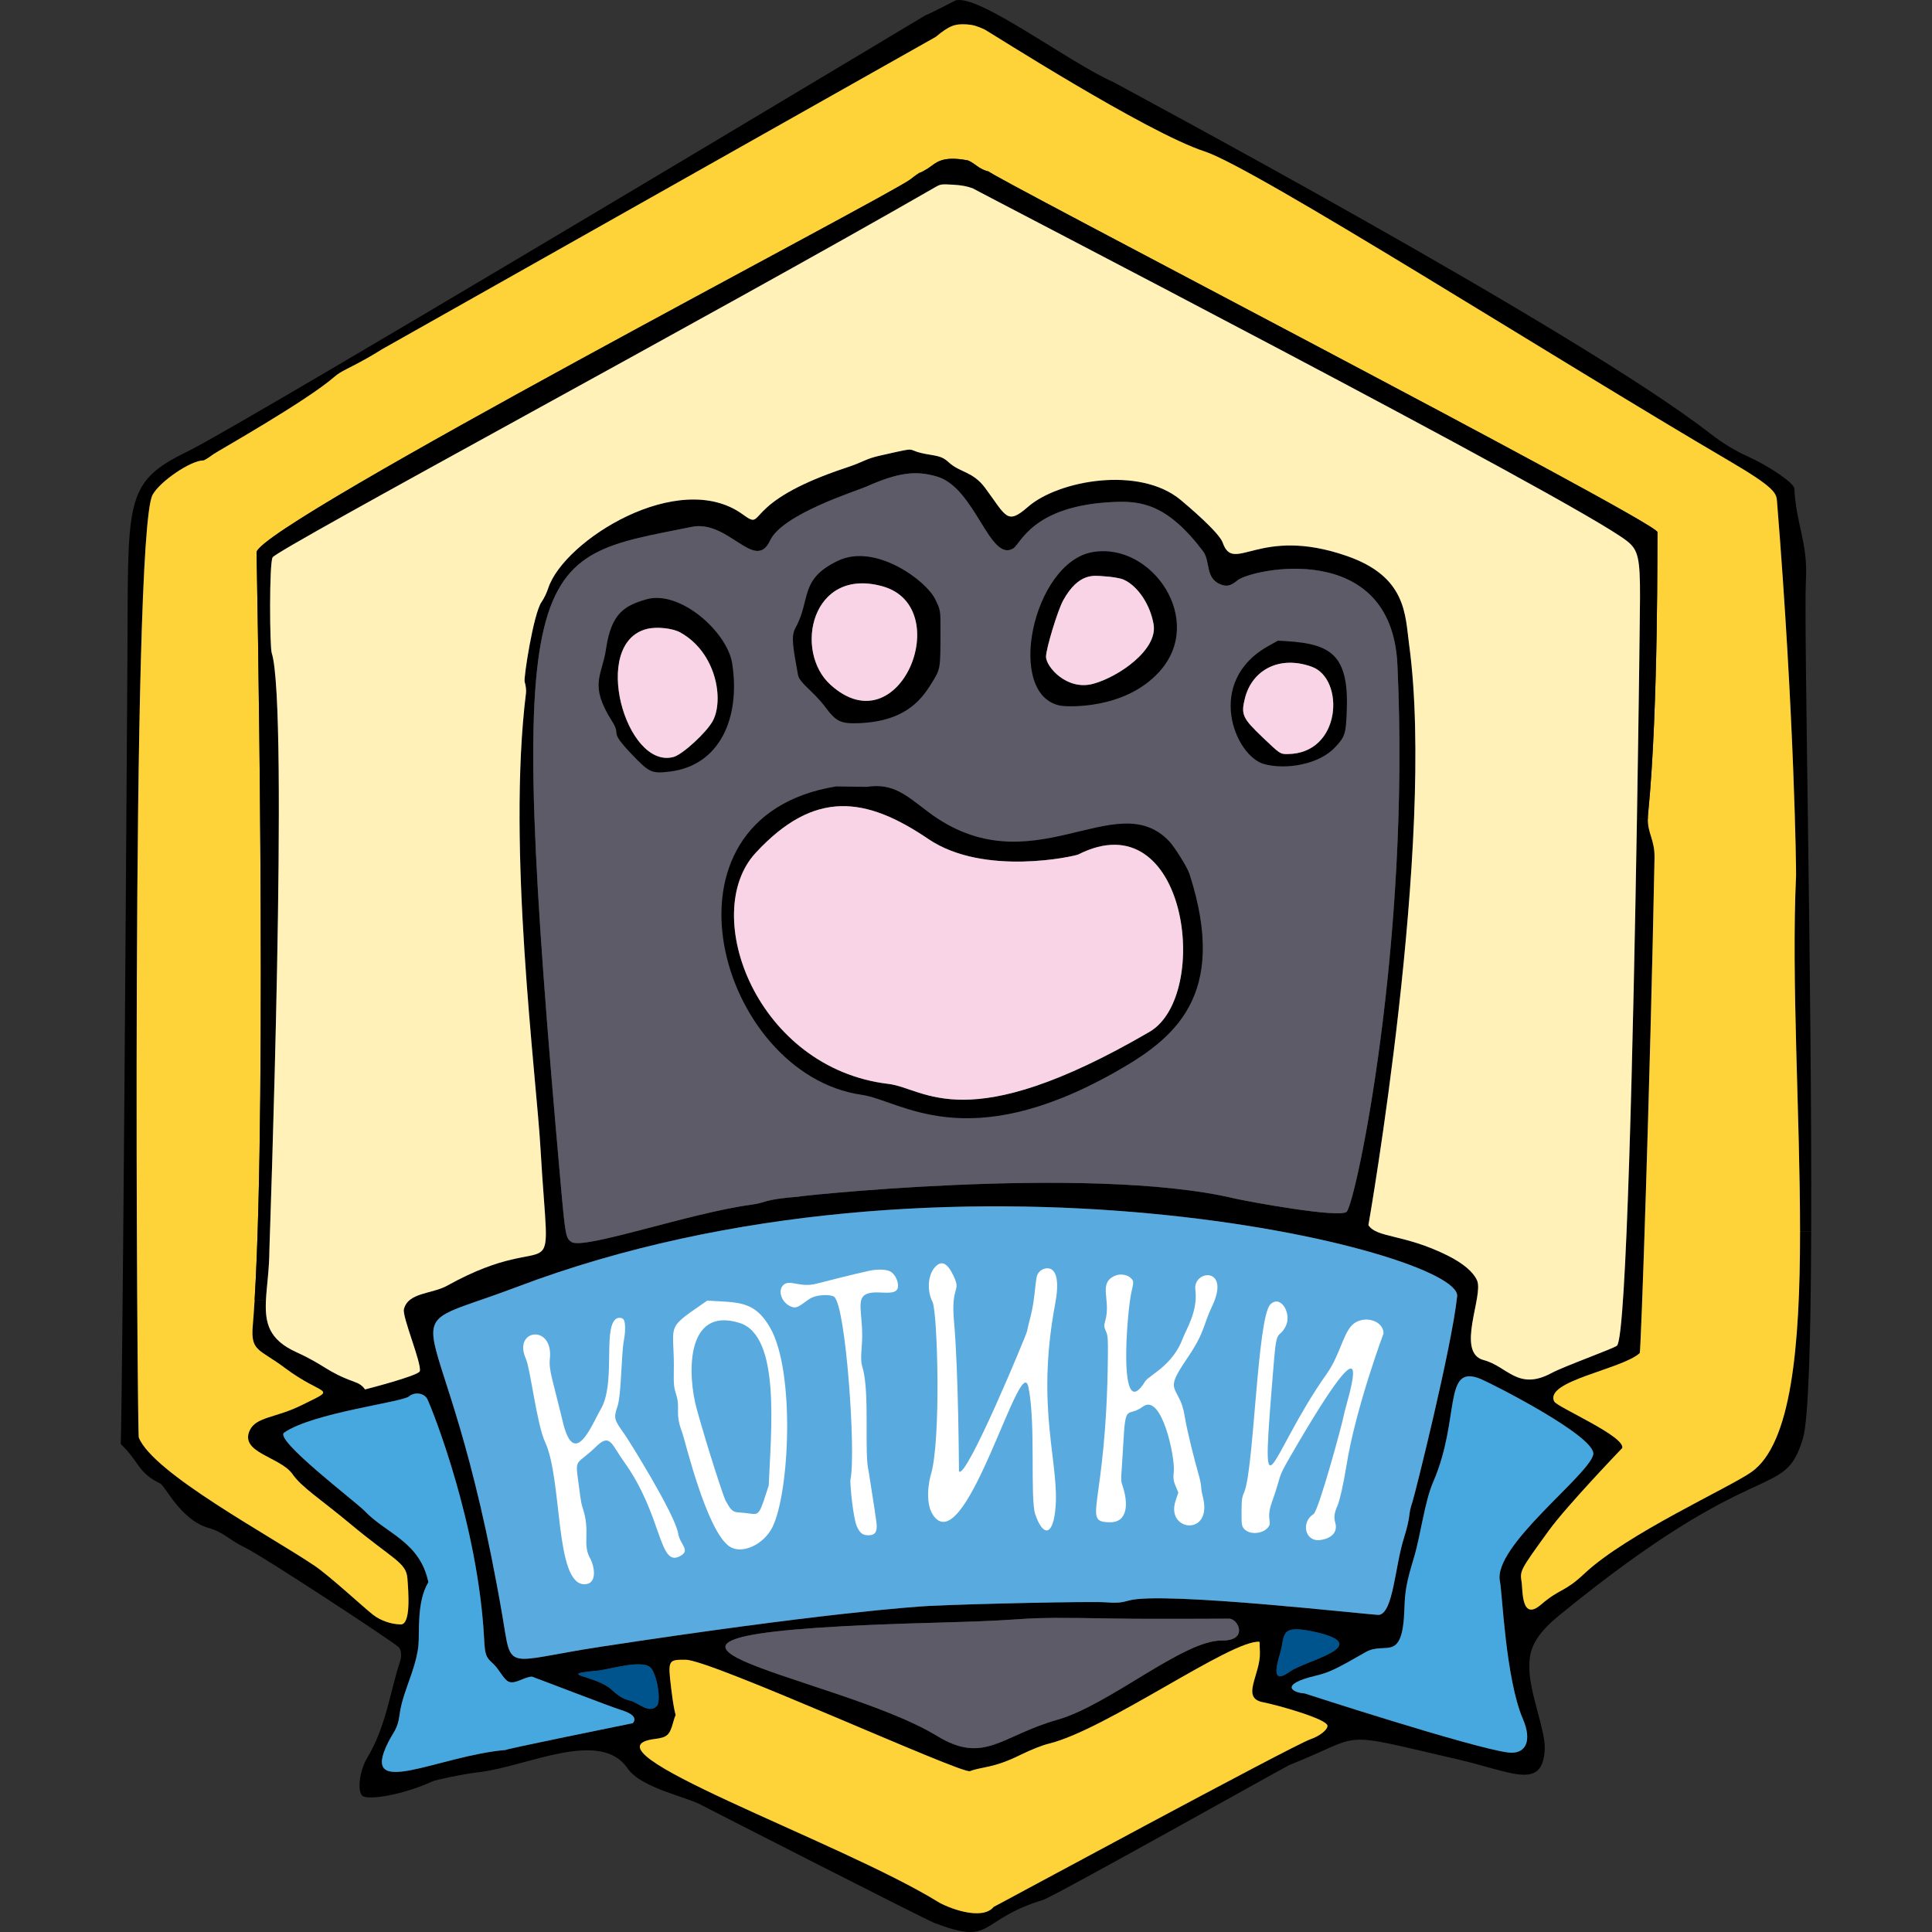 <?xml version="1.0" encoding="utf-8"?>
<!-- Generator: Adobe Illustrator 16.0.0, SVG Export Plug-In . SVG Version: 6.00 Build 0)  -->
<!DOCTYPE svg PUBLIC "-//W3C//DTD SVG 1.1//EN" "http://www.w3.org/Graphics/SVG/1.1/DTD/svg11.dtd">
<svg version="1.1" id="Layer_1" xmlns="http://www.w3.org/2000/svg" xmlns:xlink="http://www.w3.org/1999/xlink" x="0px" y="0px"
	 width="400px" height="400px" viewBox="0 0 400 400" enable-background="new 0 0 400 400" xml:space="preserve">
<rect x="0" y="0" width="400" height="400" fill="#333333" stroke="none"/>
<path d="M373.896,120.05c-0.47,8.44,1.278,84.797,1.09,134.91l-2.305-0.008c0-24.041-1.827-52.056-0.823-73.686
	c0.039-0.783-0.338-32.821-3.944-77.417c-0.133-1.683-0.203-2.75-9.926-8.44c-36.275-21.259-98.135-60.655-108.602-64.061
	C237.344,27.421,204.61,6.47,203.866,6.114c-1.545-0.719-2.406-0.972-3.646-1.059c-2.548-0.173-3.708,0.285-6.484,2.585
	L79.16,72.277c-4.743,2.972-7.205,3.92-8.843,4.939l-0.792-1.367C114.503,49.414,191.636,3.143,191.636,3.143
	c0.51-0.095,6.17-3.043,6.17-3.043c4.791-1.422,23.435,12.827,32.78,16.928c0,0.071,95.807,51.203,123.475,72.715
	c2.627,2.038,5.026,3.5,7.825,4.773c4.5,2.047,9.541,5.508,9.604,6.591C371.905,108.773,374.327,112.384,373.896,120.05"/>
<path d="M372.681,254.952l2.306,0.008c-0.078,22.018-0.533,38.969-1.718,42.881c-4.028,13.324-8.757,2.458-50.624,36.749
	c-5.902,4.836-6.005,7.997-6.013,10.661c-0.024,5.128,3.363,13.03,3.191,16.855c-0.4,8.679-6.728,4.758-18.064,2.143
	c-25.7-5.936-18.636-5.232-34.771,1.162c-0.792,0.315-48.696,27.217-51.024,27.936c-13.744,4.236-10.036,9.515-22.439,4.805
	c-2.117-0.806-47.958-24.246-48.076-24.316c-3.12-1.833-12.693-3.564-15.547-7.745c-5.629-8.234-20.824-0.363-30.585,0.799
	c-3.74,0.442-9.141,1.635-9.729,1.904c-6.539,2.986-13.587,3.943-14.568,3.003c-1.105-1.051-0.58-5.192,0.988-7.809
	c3.991-6.653,4.791-13.972,6.766-19.827c0.447-1.328,0.33-2.601-0.29-3.186c-1.231-1.162-28.13-18.84-31.713-20.547
	c-3.552-1.699-4.195-3.09-7.668-4.11c-5.731-1.683-8.859-8.646-9.926-9.167c-4.759-2.339-4.21-4.386-8.177-8.172
	c0,0,0.384-6.188,1.38-162.427c0.204-32.781-0.917-36.583,12.325-43.016c3.042-1.47,14.92-8.345,30.82-17.686l0.791,1.367
	c-0.376,0.237-0.705,0.474-1.011,0.743c-5.943,5.176-24.344,15.497-25.136,16.09c-0.964,0.711-1.881,1.28-2.062,1.28
	c-2.587-0.023-9.055,4.371-10.529,7.144c-4.547,8.591-3.167,194.316-2.846,195.138c2.909,7.358,27.174,20.334,36.386,26.555
	c3.089,2.078,10.255,8.717,12.145,10.179c1.529,1.185,3.724,1.944,5.7,1.975c2.14,0.032,1.607-6.653,1.387-9.522
	c-0.251-3.343-2.916-3.864-11.893-11.349c-6.241-5.199-9.981-7.491-11.91-10.258c-2.485-3.563-11.023-4.394-8.835-9.064
	c1.325-2.829,5.409-2.544,10.772-5.216c7.676-3.825,4.641-1.572-3.583-7.753c-5.159-3.872-7.025-3.319-6.578-8.559
	c0.141-1.676,0.275-3.501,0.392-5.477l2.344,0.142c-0.219,4.688,0.612,8.093,6.273,10.677c6.185,2.822,6.232,4.055,12.097,6.172
	c1.019,0.372,1.639,0.814,2.148,1.558c0,0,11.118-2.837,11.345-3.785c0.392-1.684-3.677-11.262-3.293-12.827
	c0.862-3.501,5.802-3.121,8.961-4.876c23.584-13.111,21.192,4.236,19.311-28.489c-0.855-14.937-6.986-62.228-2.995-94.234
	c0.07-0.577-0.055-1.597-0.282-2.316c-0.236-0.743,1.826-14.185,3.52-16.533c0.447-0.624,1.058-1.881,1.364-2.829
	c3.254-9.934,27.104-24.854,40.267-15.284c5.042,3.667-0.901-2.276,21.373-9.649c4.108-1.368,3.865-1.81,7.205-2.553
	c9.024-2.015,4.147-1.106,10.161-0.158c2.25,0.363,2.83,0.601,3.975,1.636c2.297,2.086,4.931,1.818,7.479,5.255
	c4.392,5.912,4.469,7.745,8.875,3.904c6.272-5.476,23.074-8.551,31.635-1.399c1.616,1.344,7.95,6.734,8.681,8.828
	c2.305,6.615,7.456-3.58,25.676,2.742c12.435,4.315,12.074,12.194,12.921,18.406c5.527,40.668-8.436,120.131-8.436,120.131
	c1.67,2.688,7.377,1.81,16.386,6.299c3.175,1.581,5.308,3.375,6.1,5.146c1.426,3.161-4.501,14.976,1.387,16.509
	c4.916,1.28,7.057,6.441,14.059,2.671c2.603-1.407,12.811-5.05,13.523-5.658c1.984-1.676,3.388-63.99,4.141-109.06l2.258,0.048
	c0,3.121,1.458,4.307,1.38,8.084c-0.926,47.338-2.807,102.224-3.058,102.461c-3.607,3.351-19.875,5.769-17.696,10.036
	c0.589,1.154,14.818,7.255,14.058,9.642c0,0-11.509,11.981-15.193,17.078c-6.022,8.314-5.998,8.282-5.622,10.708
	c0.251,1.558-0.11,8.148,3.991,4.631c4.093-3.508,4.734-2.426,9.055-6.487c8.734-8.195,29.98-17.75,34.56-20.998
	C370.87,298.907,372.681,278.897,372.681,254.952 M329.857,301.199c0.919-3.658-21.223-14.85-23.331-15.711
	c-7.864-3.192-4.094,8.188-9.801,21.347c-1.796,4.148-2.556,10.921-4.029,15.813c-1.475,4.893-1.812,6.71-1.921,10.337
	c-0.361,11.586-3.897,6.694-8.045,9.081c-6.271,3.604-7.59,4.221-10.373,4.884c-7.722,1.857-4.633,3.54-2.266,3.651
	c0,0,34.584,11.238,42.079,12.226c3.755,0.497,5.072-2.402,3.144-6.892c-3.606-8.377-4.288-26.315-4.767-28.529
	C308.995,320.214,328.753,305.609,329.857,301.199 M301.688,268.387c1.021-9.404-105.599-35.657-194.68-1.936
	c-29.369,11.118-15.037-2.197-3.002,68.044c2.03,11.854,0.149,9.537,20.298,6.456c45.575-6.963,65.144-8.313,68.123-8.465
	c9.095-0.449,33.337-0.956,36.222-0.758c2.557,0.182,3.341,0.126,5.097-0.364c7.063-1.968,50.993,3.122,51.785,2.98
	c2.924-0.522,3.261-9.887,5.104-15.79c1.623-5.224,0.776-4.592,1.812-7.65C292.907,309.529,300.536,279.135,301.688,268.387
	 M278.819,250.874c1.857-1.896,13.241-55.075,10.497-113.287c-1.23-26.095-30.209-19.765-33.069-17.45
	c-1.459,1.178-2.243,1.368-3.544,0.854c-3.223-1.265-2.07-4.789-3.622-6.852c-7.395-9.799-12.858-10.448-18.417-10.21
	c-16.958,0.719-19.279,8.669-20.902,9.633c-4.876,2.908-7.824-12.51-15.727-14.881c-4.493-1.335-8.099-0.83-14.677,2.071
	c-2.156,0.948-17.358,5.698-19.906,11.143c-3.137,6.686-8.64-4.355-16.23-2.814c-33.626,6.813-38.934,3.501-27.072,136.767
	c0.91,10.14,1.027,10.495,2.148,11.278c2.486,1.722,24.54-6.03,37.375-7.722c3.049-0.402,2.038-1.052,9.886-1.668
	c-4.296,0.332,59.562-6.836,90.06,0.396C258.018,248.701,277.423,252.289,278.819,250.874 M271.314,360.092
	c1.898-0.656,3.521-1.928,3.529-2.774c0-1.406-10.412-4.322-13.352-4.884c-4.682-0.893-0.486-5.714-0.644-10.36l-0.079-2.157
	c-5.707-0.545-31.736,18.199-43.622,21.093c-1.364,0.324-3.739,1.271-5.81,2.292c-5.708,2.845-7.958,2.426-10.522,3.397
	c-1.716,0.656-53.508-22.996-58.816-23.061c-3.685-0.047-3.747,0.064-3.034,5.959c0.957,7.966,1.247,3.928,0.463,6.813
	c-0.761,2.829-1.263,3.304-3.818,3.619c-16.747,2.11,37.954,21.022,58.652,33.762c1.78,1.098,8.993,4.029,11.479,1.004
	C205.662,394.896,267.56,361.388,271.314,360.092 M267.145,346.032c3.324-2.308,17.922-5.405,4.76-8.234
	c-7.229-1.549-5.756,0.909-6.885,4.536C263.083,348.554,265.365,347.266,267.145,346.032 M252.977,339.654
	c5.528,0.079,3.458-4.504,1.498-4.527c0-0.008-16.394,0.103-23.584-0.024c-23.652-0.434-13.72,0.253-35.453,0.807
	c-88.916,2.292-23.089,10.289-1.466,23.479c9.848,6.006,13.25-0.024,24.979-3.343C229.629,353.019,245.035,339.537,252.977,339.654
	 M135.97,353.231c0.933-0.947,0.188-6.021-1.137-7.815c-1.505-2.038-8.655,0.237-11.07,0.467c-9.032,0.853-0.517,0.909,2.822,3.92
	c1.647,1.477,2.494,1.983,3.842,2.291C132.152,352.481,134.324,354.899,135.97,353.231 M131.023,356.765
	c1.09-1.328-0.768-2.213-2.391-2.711c-2.266-0.695-18.346-6.915-18.48-6.915c-1.536-0.023-3.567,1.699-4.908,1.004
	c-1.058-0.545-1.905-2.6-3.277-3.816c-1.372-1.218-1.56-1.763-1.732-5.004c-1.263-23.786-10.679-47.385-11.745-49.621
	c-0.619-1.288-2.627-1.597-3.81-0.593c-1.459,1.232-19.86,3.366-25.857,7.507c-2.117,1.471,14.998,14.447,16.691,16.233
	c4.461,4.694,11.392,6.283,13.18,14.723c-2.462,4.07-1.803,10.338-2.062,13.063c-0.157,1.62-0.612,3.517-1.38,5.777
	c-1.176,3.43-2.148,5.737-2.54,8.685c-0.369,2.853-1.176,3.328-2.329,5.604c-6.131,12.178,10.388,2.75,24.415,1.604
	C102.947,362.455,131.023,356.765,131.023,356.765"/>
<path fill="#FED239" d="M367.914,103.849c3.606,44.596,3.983,76.634,3.944,77.416c-1.004,21.631,0.823,49.646,0.823,73.687
	c0,23.945-1.812,43.956-10.036,49.796c-4.578,3.248-25.825,12.803-34.559,20.998c-4.32,4.063-4.964,2.979-9.057,6.488
	c-4.1,3.517-3.739-3.074-3.99-4.631c-0.377-2.426-0.399-2.396,5.621-10.709c3.686-5.098,15.194-17.078,15.194-17.078
	c0.761-2.386-13.469-8.487-14.057-9.641c-2.181-4.269,14.089-6.687,17.694-10.037c0.251-0.237,2.134-55.122,3.059-102.46
	c0.078-3.778-1.38-4.963-1.38-8.085c0-0.348,0.016-0.711,0.055-1.114c2.187-21.915,1.874-58.331,1.936-58.331
	c-1.065-2.648-140.88-75.172-138.354-74.603c-0.973-0.222-1.827-0.633-2.674-1.281c-0.683-0.521-1.505-1.011-1.804-1.067
	c-5.503-1.019-6.522,0.569-8.169,1.644c-0.737,0.474-1.458,0.862-1.599,0.862c-0.149,0-1.082,0.648-2.07,1.43
	c-4.1,3.248-134.044,70.984-135.377,77.172c0,0,2.235,111.533-0.399,154.817c-0.118,1.976-0.251,3.801-0.392,5.477
	c-0.447,5.239,1.419,4.687,6.577,8.559c8.225,6.18,11.259,3.928,3.583,7.753c-5.362,2.671-9.447,2.387-10.772,5.216
	c-2.187,4.67,6.351,5.5,8.836,9.064c1.929,2.766,5.668,5.058,11.909,10.258c8.977,7.484,11.643,8.006,11.894,11.349
	c0.219,2.869,0.752,9.555-1.388,9.523c-1.976-0.032-4.171-0.791-5.7-1.976c-1.889-1.463-9.055-8.101-12.144-10.18
	c-9.212-6.219-33.478-19.195-36.387-26.554c-0.321-0.821-1.701-186.547,2.846-195.137c1.474-2.774,7.943-7.168,10.53-7.144
	c0.18,0,1.097-0.569,2.062-1.281c0.792-0.592,19.193-10.913,25.135-16.09c0.306-0.268,0.635-0.506,1.012-0.743
	c1.638-1.019,4.1-1.967,8.844-4.939L193.736,7.639c2.776-2.299,3.936-2.758,6.484-2.584c1.239,0.087,2.101,0.34,3.646,1.059
	c0.745,0.356,33.478,21.306,45.521,25.234c10.467,3.406,72.326,42.802,108.602,64.061
	C367.711,101.099,367.781,102.167,367.914,103.849"/>
<path d="M343.163,110.148c-0.063,0,0.251,36.416-1.938,58.331c-0.039,0.403-0.054,0.767-0.054,1.114l-2.258-0.047
	c0.415-24.839,0.635-44.438,0.635-45.781c0.023-8.196-0.377-9.934-2.688-11.744c-10.672-8.377-135.699-73.015-135.433-73.015
	c-1.23-0.45-2.36-0.663-4.163-0.766c-2.376-0.135-2.533-0.111-3.662,0.537C148.35,64.825,57.427,113.665,56.439,115.403
	c-0.713,1.273-0.596,18.541-0.18,19.797c3.575,10.89-0.478,122.645-0.478,123.467c-0.016,4.125-0.581,7.618-0.722,10.597
	l-2.344-0.142c2.634-43.284,0.4-154.817,0.4-154.817c1.333-6.188,131.276-73.924,135.377-77.172c0.987-0.782,1.92-1.43,2.069-1.43
	c0.142,0,0.863-0.387,1.6-0.861c1.646-1.075,2.665-2.664,8.169-1.644c0.298,0.055,1.121,0.545,1.804,1.067
	c0.846,0.648,1.701,1.059,2.673,1.28C202.283,34.976,342.097,107.501,343.163,110.148"/>
<path fill="#FFF1B8" d="M336.859,112.021c2.313,1.81,2.713,3.548,2.689,11.744c0,1.343-0.22,20.942-0.636,45.781
	c-0.753,45.07-2.155,107.384-4.14,109.06c-0.713,0.608-10.921,4.251-13.524,5.658c-7.001,3.771-9.141-1.391-14.057-2.671
	c-5.888-1.533,0.039-13.348-1.388-16.509c-0.792-1.771-2.924-3.564-6.101-5.146c-9.008-4.488-14.716-3.611-16.386-6.299
	c0,0,13.964-79.463,8.436-120.131c-0.846-6.212-0.485-14.091-12.92-18.406c-18.221-6.322-23.371,3.873-25.677-2.742
	c-0.729-2.094-7.063-7.484-8.679-8.828c-8.563-7.152-25.363-4.078-31.635,1.399c-4.406,3.841-4.485,2.007-8.875-3.904
	c-2.549-3.438-5.184-3.169-7.48-5.255c-1.145-1.036-1.725-1.273-3.975-1.636c-6.013-0.949-1.137-1.857-10.161,0.158
	c-3.34,0.743-3.097,1.185-7.205,2.552c-22.274,7.374-16.331,13.317-21.372,9.65c-13.164-9.57-37.014,5.35-40.268,15.284
	c-0.305,0.948-0.917,2.205-1.364,2.829c-1.693,2.347-3.755,15.79-3.52,16.533c0.227,0.719,0.353,1.739,0.282,2.316
	c-3.99,32.006,2.141,79.297,2.995,94.232c1.882,32.727,4.273,15.38-19.31,28.49c-3.16,1.755-8.099,1.375-8.962,4.876
	c-0.384,1.565,3.685,11.144,3.293,12.827c-0.227,0.948-11.344,3.785-11.344,3.785c-0.51-0.743-1.129-1.186-2.149-1.557
	c-5.864-2.118-5.911-3.352-12.097-6.173c-5.661-2.584-6.492-5.989-6.272-10.677c0.141-2.979,0.705-6.472,0.721-10.597
	c0-0.822,4.053-112.577,0.478-123.467c-0.415-1.256-0.533-18.524,0.181-19.797c0.988-1.738,91.91-50.578,137.164-76.626
	c1.129-0.648,1.286-0.672,3.661-0.537c1.804,0.103,2.933,0.316,4.163,0.766C201.161,39.006,326.188,103.644,336.859,112.021"/>
<path fill="#46A8DF" d="M306.525,285.489c2.109,0.86,24.25,12.052,23.332,15.711c-1.104,4.409-20.861,19.014-19.31,26.206
	c0.478,2.213,1.16,20.151,4.767,28.528c1.93,4.489,0.611,7.39-3.144,6.892c-7.495-0.987-42.078-12.226-42.078-12.226
	c-2.368-0.11-5.457-1.794,2.265-3.65c2.784-0.664,4.102-1.281,10.373-4.885c4.147-2.387,7.684,2.505,8.044-9.081
	c0.11-3.627,0.447-5.444,1.921-10.337c1.475-4.892,2.234-11.664,4.03-15.813C302.433,293.676,298.662,282.296,306.525,285.489"/>
<path fill="#59AADF" d="M107.008,266.451c89.08-33.723,195.699-7.469,194.68,1.936c-1.153,10.748-8.781,41.144-9.244,42.519
	c-1.035,3.058-0.188,2.426-1.811,7.649c-1.843,5.903-2.18,15.269-5.104,15.79c-0.792,0.142-44.72-4.948-51.784-2.979
	c-1.756,0.489-2.54,0.545-5.096,0.363c-2.886-0.197-27.127,0.309-36.222,0.758c-2.979,0.151-22.548,1.503-68.124,8.465
	c-20.149,3.082-18.267,5.397-20.298-6.456C91.971,264.254,77.639,277.569,107.008,266.451"/>
<path fill="#5C5B67" d="M289.316,137.586c2.744,58.213-8.64,111.391-10.498,113.289c-1.396,1.414-20.8-2.175-23.199-2.743
	c-30.499-7.231-94.356-0.063-90.06-0.396c-7.849,0.617-6.837,1.266-9.887,1.668c-12.834,1.691-34.889,9.444-37.374,7.722
	c-1.121-0.783-1.239-1.139-2.148-11.278c-11.863-133.266-6.555-129.954,27.072-136.767c7.589-1.541,13.093,9.5,16.229,2.814
	c2.548-5.445,17.75-10.195,19.906-11.143c6.578-2.901,10.185-3.406,14.677-2.071c7.903,2.371,10.851,17.79,15.728,14.881
	c1.622-0.964,3.942-8.914,20.901-9.633c5.559-0.237,11.023,0.411,18.416,10.21c1.553,2.063,0.4,5.588,3.622,6.852
	c1.303,0.514,2.086,0.324,3.544-0.854C259.108,117.822,288.086,111.492,289.316,137.586"/>
<path fill="#FED239" d="M274.844,357.318c-0.008,0.846-1.631,2.117-3.528,2.773c-3.756,1.296-65.654,34.804-65.575,34.701
	c-2.485,3.027-9.699,0.095-11.479-1.003c-20.698-12.74-75.399-31.651-58.652-33.761c2.556-0.316,3.058-0.791,3.818-3.62
	c0.784-2.884,0.494,1.153-0.462-6.813c-0.714-5.896-0.651-6.006,3.034-5.959c5.308,0.063,57.1,23.717,58.817,23.062
	c2.564-0.973,4.814-0.555,10.521-3.399c2.069-1.019,4.445-1.967,5.81-2.291c11.886-2.893,37.915-21.638,43.623-21.093l0.078,2.157
	c0.157,4.646-4.037,9.468,0.643,10.36C264.432,352.995,274.844,355.911,274.844,357.318"/>
<path fill="#00548E" d="M271.903,337.798c13.164,2.829-1.435,5.927-4.759,8.235c-1.78,1.232-4.062,2.521-2.125-3.699
	C266.148,338.707,264.675,336.249,271.903,337.798"/>
<path fill="#5C5B67" d="M254.475,335.127c1.96,0.023,4.03,4.606-1.497,4.527c-7.943-0.117-23.349,13.364-34.027,16.392
	c-11.729,3.318-15.132,9.349-24.979,3.343c-21.623-13.19-87.449-21.188,1.466-23.479c21.733-0.554,11.8-1.24,35.454-0.807
	C238.081,335.229,254.475,335.119,254.475,335.127"/>
<path fill="#00548E" d="M134.833,345.416c1.325,1.794,2.07,6.868,1.137,7.816c-1.647,1.667-3.818-0.751-5.543-1.139
	c-1.349-0.308-2.195-0.813-3.842-2.292c-3.34-3.011-11.854-3.065-2.822-3.92C126.177,345.653,133.328,343.377,134.833,345.416"/>
<path fill="#46A8DF" d="M128.632,354.054c1.623,0.498,3.481,1.383,2.391,2.711c0,0-28.075,5.69-26.225,5.54
	c-14.026,1.146-30.546,10.574-24.415-1.604c1.153-2.276,1.96-2.75,2.329-5.604c0.392-2.947,1.364-5.255,2.54-8.685
	c0.769-2.26,1.223-4.157,1.38-5.777c0.259-2.727-0.4-8.994,2.062-13.063c-1.788-8.441-8.718-10.029-13.179-14.725
	c-1.694-1.786-18.809-14.762-16.692-16.231c5.998-4.142,24.399-6.275,25.857-7.508c1.184-1.003,3.191-0.695,3.81,0.593
	c1.066,2.235,10.483,25.834,11.745,49.622c0.172,3.24,0.36,3.786,1.732,5.003c1.373,1.217,2.219,3.271,3.278,3.816
	c1.34,0.695,3.371-1.027,4.908-1.004C110.286,347.139,126.366,353.359,128.632,354.054"/>
<path d="M226.243,114.303c12.255-2.091,23.411,14.128,13.789,24.762c-7.292,8.048-19.348,7.208-20.228,7.074
	C207.918,144.297,213.771,116.422,226.243,114.303 M226.396,141.557c5.189-1.432,13.344-7.026,12.443-12.286
	c-0.69-4.076-3.248-7.914-6.155-9.241c-0.729-0.334-2.367-0.611-4.224-0.725c-1.838-0.105-5.114-0.869-8.353,5.021
	c-1.127,2.062-3.533,9.957-3.542,11.646C216.565,138.006,220.864,143.094,226.396,141.557"/>
<path fill="#F9D3E6" d="M238.84,129.271c0.899,5.26-7.255,10.854-12.444,12.286c-5.531,1.537-9.83-3.551-9.83-5.585
	c0.009-1.689,2.414-9.584,3.541-11.646c3.239-5.89,6.516-5.126,8.353-5.021c1.857,0.114,3.495,0.391,4.225,0.725
	C235.592,121.357,238.148,125.195,238.84,129.271"/>
<path d="M193.612,124.041c1.104,2.256,1.114,2.305,1.104,6.429c-0.01,8.236,0.039,7.948-1.962,11.177
	c-2.207,3.557-5.766,7.948-15.731,8.097c-2.986,0.04-4.041-0.516-6.002-3.159c-2.642-3.557-5.491-5.127-5.806-6.876
	c-1.045-5.762-1.469-7.988-0.532-9.677c3.282-5.961,0.719-10.074,8.831-13.939C181.232,112.417,191.71,120.167,193.612,124.041
	 M171.958,141.786c14.391,13.015,25.972-16.125,10.783-20.387C168.014,117.265,164.239,134.821,171.958,141.786"/>
<path fill="#F9D3E6" d="M182.741,121.398c15.189,4.262,3.608,33.403-10.783,20.387C164.239,134.822,168.015,117.266,182.741,121.398
	"/>
<path d="M151.599,137.406c1.726,11.345-2.635,21.07-12.862,22.329c-3.801,0.472-4.305,0.241-7.932-3.563
	c-4.994-5.247-2.019-3.599-4.067-6.82c-4.865-7.671-2.093-9.346-1.266-14.972c1.083-7.394,3.791-8.958,8.308-10.281
	C140.711,122.063,150.589,130.799,151.599,137.406 M147.587,149.231c2.304-4.34,0.762-14.075-6.702-18.267
	c-1.606-0.907-4.884-1.258-6.94-0.749c-11.778,2.924-4.351,29.121,5.481,26.512C141.298,156.237,146.32,151.619,147.587,149.231"/>
<path fill="#F9D3E6" d="M140.886,130.965c7.464,4.192,9.006,13.927,6.702,18.267c-1.267,2.387-6.289,7.005-8.162,7.495
	c-9.832,2.61-17.259-23.587-5.48-26.512C136.001,129.706,139.279,130.058,140.886,130.965"/>
<path d="M264.584,132.646c10.101,0.463,14.673,1.953,14.26,14.133c-0.175,5.193-0.34,5.72-2.479,7.988
	c-3.36,3.545-10.174,4.646-14.645,3.424c-6.024-1.638-12.414-17.095,0.981-24.499L264.584,132.646z M266.521,156.118
	c11.285-0.019,11.937-15.586,5.087-18.067c-6.648-2.415-12.341,0.593-13.847,6.479c-0.863,3.415-0.532,4.147,3.664,8.145
	C265.006,156.09,265.053,156.126,266.521,156.118"/>
<path fill="#F9D3E6" d="M271.608,138.051c6.85,2.48,6.198,18.048-5.087,18.067c-1.47,0.009-1.516-0.028-5.097-3.443
	c-4.195-3.999-4.526-4.73-3.664-8.145C259.268,138.643,264.96,135.635,271.608,138.051"/>
<path d="M246.27,180.948c8.166,25.357-3.241,34.173-15.471,41.067c-30.887,17.411-44.334,5.799-52.39,4.651
	c-29.577-4.214-44.642-57.456-5.309-63.839l6.392,0.081c5.452-0.804,8.028,1.679,12.659,5.178
	c21.268,16.038,38.766-5.631,49.898,6.069C243.211,175.375,245.839,179.597,246.27,180.948 M237.98,213.639
	c12.913-7.516,7.807-48.145-14.727-36.729c-0.666,0.336-19.507,4.638-31.071-3.213c-12.867-8.728-23.537-10.327-35.733,2.885
	c-11.713,12.678,0.248,44.616,27.496,47.83C191.544,225.31,199.86,235.833,237.98,213.639"/>
<path fill="#F9D3E6" d="M223.254,176.91c22.533-11.415,27.64,29.213,14.726,36.729c-38.12,22.195-46.435,11.671-54.033,10.771
	c-27.249-3.213-39.21-35.151-27.497-47.83c12.196-13.212,22.866-11.612,35.734-2.885
	C203.747,181.547,222.589,177.246,223.254,176.91"/>
<path fill="#FFFFFF" d="M180.038,263.085c-2.609,0.533-10.688,2.605-10.943,2.673c-3.505,0.938-5.575-0.981-6.912,0.292
	c-1.271,1.212-0.303,3.787,1.693,4.501c0.911,0.325,1.252,0.183,3.473-1.458c1.689-1.247,4.761-1.092,5.372-0.595
	c2.409,1.961,4.525,32.323,3.363,37.775c-0.153,0.715,0.541,8.141,1.353,9.834c0.651,1.354,1.156,1.735,2.324,1.753
	c2.592,0.04,1.636-2.526,1.297-5.459c0-0.001-1.211-7.776-1.211-7.777c-0.971-3.71,0.26-16.088-1.22-21.3
	c-0.391-1.376-0.412-1.937-0.187-4.972c0.381-5.138-1.02-8.627,0.313-9.994c1.842-1.894,7.163,0.659,7.173-2.134
	c0.004-1.046-0.508-2.124-1.338-2.818C183.897,262.828,181.966,262.691,180.038,263.085"/>
<path fill="#FFFFFF" d="M230.911,264.099c-3.71,1.573-0.81,4.934-2.086,9.398c-0.282,0.986-0.268,1.21,0.138,2.1
	c0.396,0.867,0.449,1.552,0.413,5.252c-0.303,31.55-5.595,34.234,0.395,34.32c3.831,0.055,3.84-4.046,2.618-7.613
	c-0.478-1.396-0.203-1.472,0.166-8.497c0.473-8.965,0.803-5.422,4.076-7.84c3.88-2.863,6.682,10.425,6.39,13.46
	c-0.186,1.919-0.032,2.011,0.934,4.328l-0.573,1.748c-2.087,6.37,7.815,7.428,5.646-0.896c-0.568-2.183-0.063-1.811-0.929-4.8
	c-0.744-2.575-2.301-8.638-2.818-11.827c-0.272-1.679-0.609-2.712-1.332-4.087c-1.285-2.443-1.72-2.677,2.08-8.28
	c3.422-5.044,3.191-6.849,4.848-10.256c4.129-8.498-3.935-7.728-3.393-3.585c0.579,4.429-1.96,8.338-2.573,10.006
	c-2.117,5.758-7.023,7.678-7.829,8.986c-5.719,9.281-3.759-14.601-2.803-18.641c0.478-2.021,0.466-2.175-0.214-2.814
	C233.353,263.892,231.9,263.68,230.911,264.099"/>
<path fill="#FFFFFF" d="M193.507,262.427c-1.417,1.649-1.608,4.819-0.432,7.145c1.022,2.018,1.82,28.787-0.376,35.835
	c-0.238,0.767-1.516,6.232,0.927,8.843c6.717,7.18,17.664-34.376,19.267-27.165c1.612,7.259,0.321,23.096,1.449,26.439
	c1.458,4.319,3.503,4.803,4.126-0.701c1.09-9.619-4.163-20.707-0.002-42.895c1.701-9.07-2.466-7.556-3.244-6.65
	c-0.605,0.705-0.599,0.675-1.044,4.675c-0.434,3.891-1.086,5.351-1.549,7.696c-0.15,0.767-12.648,30.897-14.086,28.977
	c0,0-0.092-20.63-1.016-30.902c-0.711-7.901,1.546-6.025-0.091-9.536C196.143,261.416,194.867,260.844,193.507,262.427"/>
<path fill="#FFFFFF" d="M263.01,270.069c-2.724,2.747-3.4,34.509-5.439,38.934c-0.433,0.937-0.516,1.574-0.524,4.015
	c-0.01,2.689,0.03,2.947,0.55,3.532c1.048,1.18,3.552,1.101,4.783-0.151c1.256-1.275-0.381-1.624,0.938-5.34
	c2.133-6.016,1.032-4.676,3.681-9.26c19.38-33.547,11.743-11.689,11.206-8.721c-0.322,1.783-5.207,19.742-6.253,20.396
	c-2.601,1.624-1.858,5.786,1.401,5.371c2.106-0.268,3.698-1.507,3.101-3.577c-0.331-1.148-0.218-1.996,0.483-3.604
	c0.46-1.055,1.244-4.589,1.821-8.19c1.912-11.95,7.686-27.404,7.686-27.404c0.009-2.404-3.357-3.714-5.819-2.264
	c-2.465,1.45-2.982,6.441-5.891,10.554c-12.49,17.658-13.955,33.413-10.935-3.08c0.539-6.521,0.987-3.969,2.388-6.688
	C267.52,271.999,265.144,267.918,263.01,270.069"/>
<path fill="#FFFFFF" d="M145.333,270.032c-7.886,5.419-5.626,4.088-5.832,14.117c-0.047,2.314,0.035,3.149,0.429,4.364
	c1.08,3.322-0.345,3.698,1.319,8.102c0.565,1.498,5.028,20.432,9.821,23.588c2.53,1.666,7.044-0.381,8.851-4.015
	c3.549-7.141,4.729-32.221-0.471-41.301c-3.258-5.688-6.701-5.213-13.03-5.603L145.333,270.032z M153.121,273.902
	c8.487,2.671,6.527,21.934,6.039,33.657c-1.797,5.484-1.843,6.119-3.634,5.847c-3.75-0.572-3.575,0.343-5.281-2.67
	c-0.41-0.724-3.598-10.424-5.968-18.919C142.289,284.694,141.879,270.364,153.121,273.902"/>
<path fill="#FFFFFF" d="M127.347,273.21c-2.433,2.471,0.136,13.347-2.998,18.609c-1.659,2.786-5.392,12.642-7.797,2.671
	c-2.149-8.91-2.959-10.833-2.708-13.167c0.778-7.22-7.698-6.182-4.989-0.05c0.999,2.261,2.251,13.533,4.021,17.345
	c3.586,7.723,1.976,29.294,8.078,29.387c2.759,0.042,2.197-3.609,1.188-5.436c-1.61-2.913,0.149-5.484-1.509-10.384
	c-0.427-1.263-0.559-2.953-1.033-6.416c-0.523-3.822,0.074-2.616,3.868-6.313c2.868-2.796,3.164-0.37,5.696,3.146
	c8.018,11.131,7.191,21.91,11.581,19.604c2.363-1.242,0.056-2.322-0.34-4.714c-0.671-4.056-10.396-19.575-11.149-20.617
	c-2.147-2.971-2.226-3.292-1.409-5.724c0.817-2.437,0.763-10.756,1.331-13.703c0.349-1.813,0.318-3.77-0.067-4.26
	C128.734,272.707,127.83,272.719,127.347,273.21"/>
<rect fill="none" width="400" height="400"/>
</svg>
